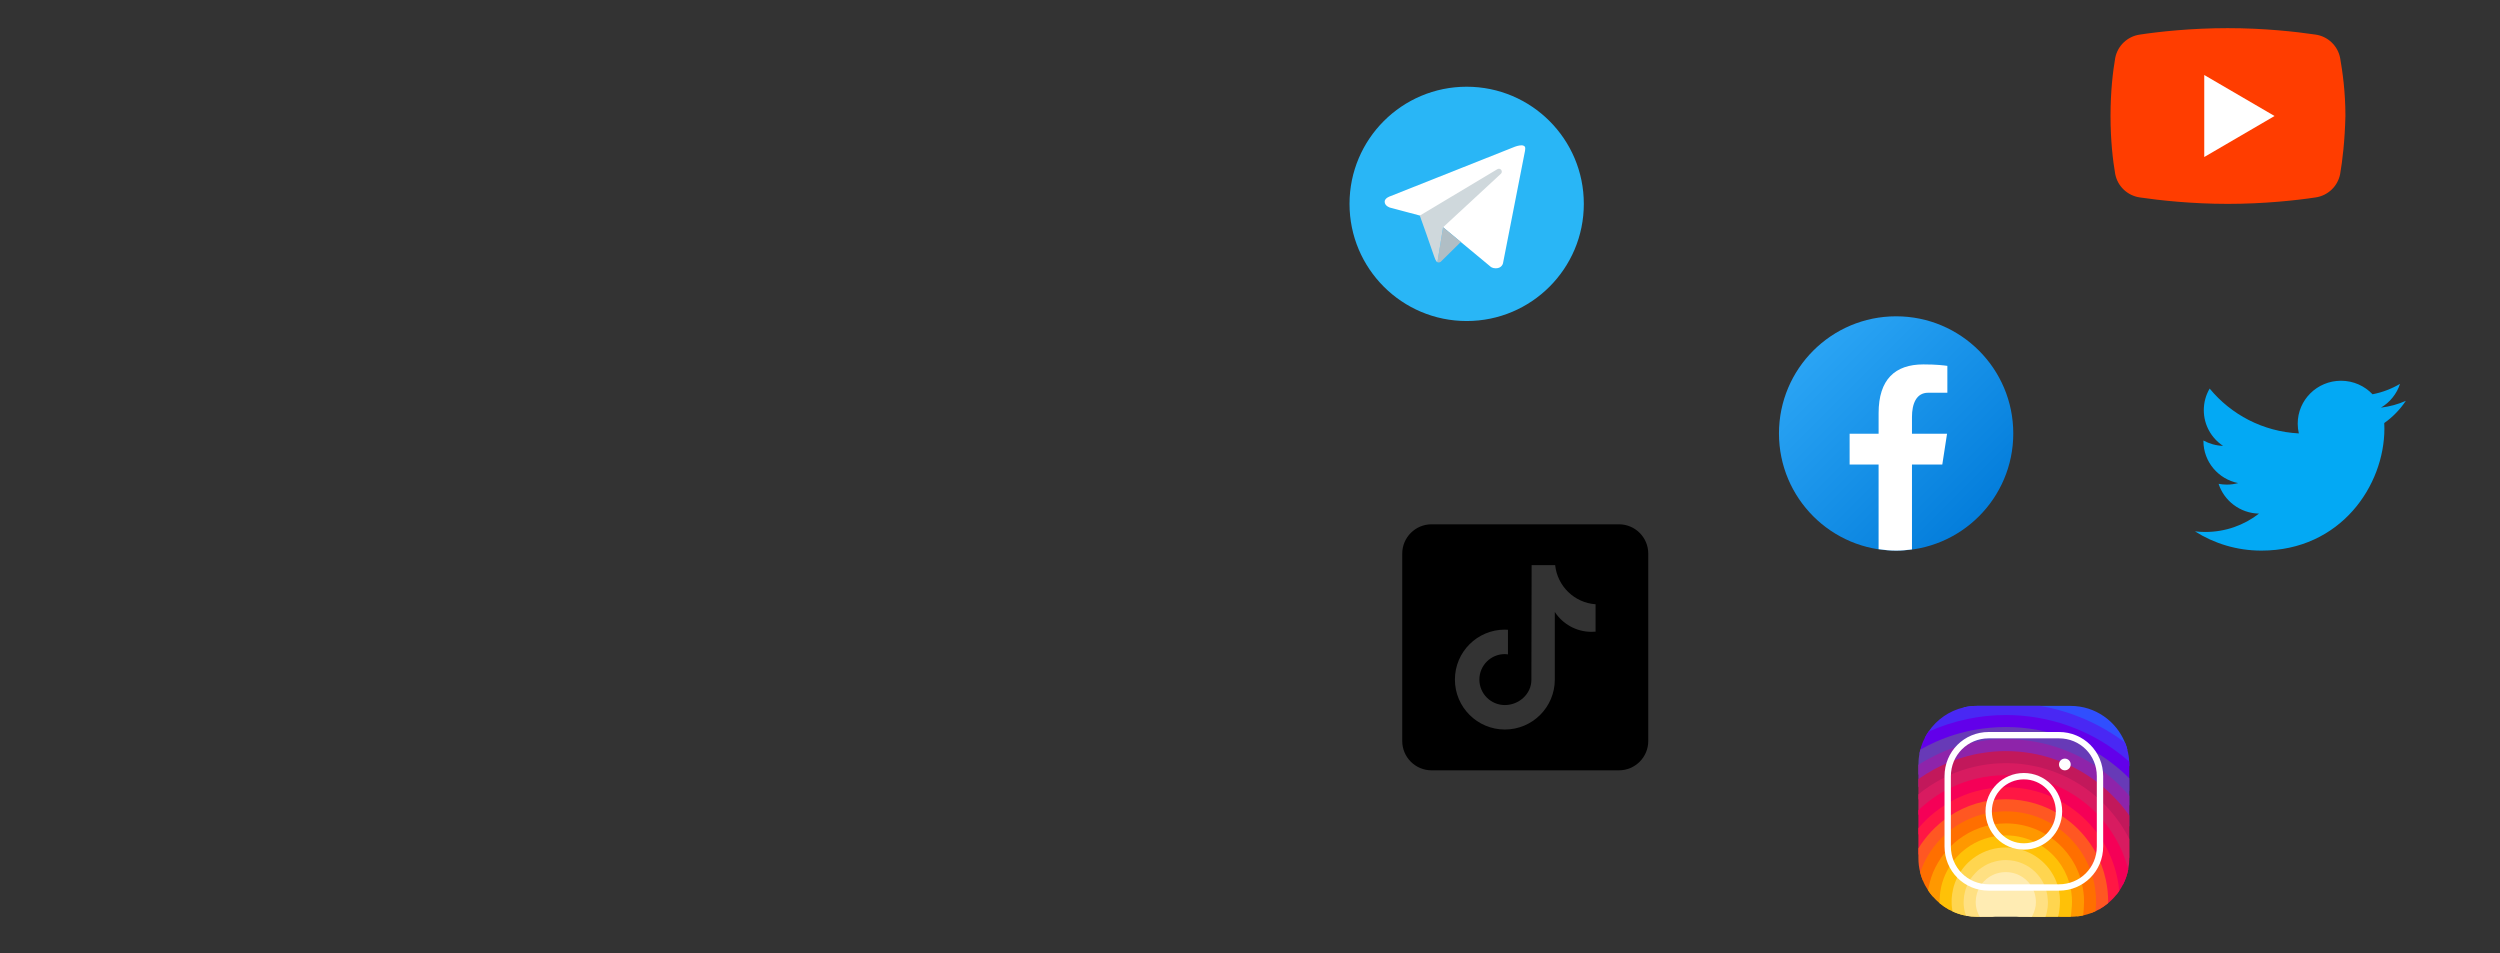 <?xml version="1.0" encoding="utf-8"?>
<!-- Generator: Adobe Illustrator 16.0.0, SVG Export Plug-In . SVG Version: 6.00 Build 0)  -->
<!DOCTYPE svg PUBLIC "-//W3C//DTD SVG 1.1//EN" "http://www.w3.org/Graphics/SVG/1.1/DTD/svg11.dtd">
<svg version="1.1" id="Layer_1" xmlns="http://www.w3.org/2000/svg" xmlns:xlink="http://www.w3.org/1999/xlink" x="0px" y="0px"
	 width="786.902px" height="299.963px" viewBox="0 0 786.902 299.963" enable-background="new 0 0 786.902 299.963"
	 xml:space="preserve">
<rect x="0" y="0" width="786.902" height="299.963" fill="#333333" stroke="none"/>
<path d="M509.589,165.029h-59c-5.085,0-9.219,4.137-9.219,9.22v59c0,5.083,4.134,9.219,9.219,9.219h59
	c5.081,0,9.219-4.136,9.219-9.219v-59C518.808,169.166,514.67,165.029,509.589,165.029z M502.225,198.813
	c-0.418,0.038-0.843,0.063-1.271,0.063c-4.836,0-9.085-2.486-11.56-6.246c0,9.862,0,21.085,0,21.272
	c0,8.682-7.04,15.722-15.722,15.722c-8.683,0-15.723-7.04-15.723-15.722c0-8.683,7.04-15.721,15.723-15.721
	c0.327,0,0.647,0.028,0.972,0.049v7.747c-0.324-0.039-0.641-0.097-0.972-0.097c-4.433,0-8.023,3.59-8.023,8.022
	c0,4.434,3.591,8.023,8.023,8.023s8.347-3.491,8.347-7.922c0-0.177,0.076-36.128,0.076-36.128h7.407
	c0.695,6.62,6.039,11.846,12.723,12.324V198.813z"/>
<path fill="#03A9F4" d="M757.267,126.167c-2.438,1.08-5.063,1.8-7.832,2.141c2.816-1.669,4.98-4.334,5.996-7.481
	c-2.633,1.543-5.55,2.676-8.653,3.273c-2.478-2.627-6.015-4.257-9.929-4.257c-7.522,0-13.619,6.043-13.619,13.497
	c0,1.056,0.122,2.082,0.356,3.079c-11.318-0.569-21.354-5.949-28.07-14.112c-1.182,1.995-1.844,4.332-1.844,6.795
	c0,4.686,2.398,8.811,6.057,11.241c-2.232-0.068-4.335-0.69-6.176-1.686c0,0.041,0,0.101,0,0.158
	c0,6.547,4.696,11.999,10.922,13.239c-1.138,0.313-2.341,0.486-3.579,0.486c-0.879,0-1.735-0.101-2.567-0.248
	c1.735,5.349,6.763,9.26,12.719,9.377c-4.659,3.612-10.529,5.776-16.914,5.776c-1.103,0-2.183-0.062-3.248-0.191
	c6.031,3.819,13.194,6.058,20.879,6.058c25.049,0,38.751-20.569,38.751-38.413c0-0.583-0.018-1.167-0.047-1.743
	C753.144,131.27,755.448,128.888,757.267,126.167"/>
<g>
	<path fill="#FF3D00" d="M736.586,54.77c-0.738,3.871-3.871,6.82-7.742,7.375c-6.086,0.922-16.227,2.027-27.656,2.027
		c-11.248,0-21.389-1.105-27.656-2.027c-3.873-0.555-7.008-3.504-7.746-7.375c-0.736-4.242-1.474-10.51-1.474-18.254
		s0.737-14.012,1.474-18.254c0.738-3.871,3.873-6.82,7.746-7.375c6.082-0.922,16.223-2.027,27.656-2.027
		c11.43,0,21.387,1.105,27.656,2.027c3.871,0.555,7.004,3.504,7.742,7.375c0.738,4.242,1.66,10.51,1.66,18.254
		C738.063,44.26,737.324,50.527,736.586,54.77z"/>
	<path fill="#FFFFFF" d="M693.813,49.422V23.609l22.125,12.906L693.813,49.422z"/>
</g>
<g>
	<path fill="#29B6F6" d="M461.651,27.297c-20.367,0-36.875,16.51-36.875,36.875c0,20.366,16.508,36.875,36.875,36.875
		c20.364,0,36.875-16.509,36.875-36.875C498.526,43.807,482.016,27.297,461.651,27.297z"/>
	<path fill="#FFFFFF" d="M479.995,47.578l-6.906,35.264c0,0-0.295,1.611-2.294,1.611c-1.063,0-1.609-0.504-1.609-0.504
		l-14.961-12.415l-7.319-3.688l-9.396-2.5c0,0-1.671-0.482-1.671-1.865c0-1.152,1.72-1.701,1.72-1.701l39.301-15.612
		c0-0.004,1.202-0.435,2.077-0.433c0.537,0,1.152,0.23,1.152,0.922C480.089,47.117,479.995,47.578,479.995,47.578z"/>
	<path fill="#B0BEC5" d="M459.808,76.166l-6.316,6.221c0,0-0.277,0.212-0.643,0.221c-0.128,0.004-0.265-0.016-0.405-0.079
		l1.779-10.997L459.808,76.166z"/>
	<path fill="#CFD8DC" d="M472.523,53.47c-0.31-0.403-0.886-0.479-1.293-0.169l-24.329,14.559c0,0,3.882,10.865,4.473,12.744
		c0.594,1.884,1.069,1.927,1.069,1.927l1.779-10.997l18.128-16.771C472.758,54.453,472.833,53.877,472.523,53.47z"/>
</g>
<g>
	
		<linearGradient id="SVGID_1_" gradientUnits="userSpaceOnUse" x1="571.02" y1="-478.483" x2="627.479" y2="-534.942" gradientTransform="matrix(1 0 0 -1 -0.02 -367.87)">
		<stop  offset="0" style="stop-color:#2AA4F4"/>
		<stop  offset="1" style="stop-color:#007AD9"/>
	</linearGradient>
	<path fill="url(#SVGID_1_)" d="M596.825,99.562c-20.365,0-36.875,16.51-36.875,36.876c0,20.365,16.51,36.875,36.875,36.875
		c20.366,0,36.876-16.51,36.876-36.875C633.701,116.071,617.191,99.562,596.825,99.562z"/>
	<path fill="#FFFFFF" d="M601.816,146.21h9.543l1.498-9.693h-11.041v-5.299c0-4.028,1.316-7.599,5.083-7.599h6.054v-8.459
		c-1.064-0.145-3.313-0.457-7.564-0.457c-8.875,0-14.078,4.687-14.078,15.365v6.45h-9.123v9.693h9.121v26.646
		c1.808,0.271,3.637,0.454,5.517,0.454c1.698,0,3.356-0.155,4.991-0.377V146.21z"/>
</g>
<g>
	<path fill="#304FFE" d="M669.607,235.979c-0.738,0.479-1.788,0.922-2.23,1.419c-0.166,0.165-0.258,0.349-0.222,0.534v1.9
		l-0.553,1.861l-0.553,1.844l-0.608,2.027l-1.254,4.148l-1.217,4.095l-0.922,3.079c0,0.479-0.019,0.957-0.056,1.418
		c-0.128,1.771-0.499,3.467-1.088,5.053c-0.351,0.976-0.775,1.918-1.291,2.802c-0.184,0.351-0.406,0.702-0.627,1.033
		c-0.737,1.161-1.623,2.231-2.6,3.171c-0.756,0.757-1.584,1.457-2.488,2.047c0,0,0,0-0.018,0c-0.148,0.13-0.313,0.24-0.499,0.332
		c-0.571,0.387-1.18,0.72-1.806,1.014c-0.426,0.222-0.851,0.405-1.293,0.572c-0.09,0.056-0.202,0.092-0.295,0.128
		c-1.051,0.499-2.268,0.83-3.482,0.997c-0.076,0.019-0.13,0.019-0.206,0.036c-0.736,0.13-1.454,0.24-2.192,0.296
		c-0.332,0.036-0.681,0.054-1.014,0.054l-1.31-0.072l-6.306-0.333c0-0.018-0.018,0-0.018,0l-3.173-0.165
		c-0.239,0-0.497,0-0.738-0.019c-0.993-0.038-1.951-0.147-2.911-0.351c-0.02,0-0.02,0-0.02,0c-1.75-0.332-3.429-0.922-4.995-1.715
		c-0.868-0.442-1.716-0.939-2.508-1.512c-0.333-0.24-0.646-0.497-0.96-0.774c-0.884-0.738-1.678-1.53-2.414-2.341
		c-0.11-0.111-0.204-0.222-0.296-0.331c-0.109-0.112-0.222-0.241-0.313-0.352c-0.7-0.886-1.291-1.788-1.77-2.748
		c-0.443-0.848-0.792-1.751-1.069-2.747c-0.112-0.352-0.202-0.683-0.277-1.05c-0.019-0.018-0.036-0.056-0.036-0.094
		c-0.184-0.756-0.35-1.549-0.443-2.341c-0.109-0.608-0.165-1.217-0.165-1.844c-0.036-0.239-0.036-0.497-0.036-0.738l3.521-5.438
		l3.446-5.312l1.566-2.414l1.421-2.178l0.48-0.754v-1.899c0.036-0.425,0.055-0.866,0.036-1.271c-0.018-1.293-0.277-2.546-0.7-3.743
		c-0.405-1.273-0.978-2.473-1.568-3.578c-0.698-1.271-1.437-2.414-2.045-3.446c-0.904-1.512-1.531-2.747-1.365-3.615
		c1.329-0.313,2.729-0.479,4.148-0.479h29.5c7.706,0,14.344,4.793,17.091,11.541C669.165,234.448,669.424,235.204,669.607,235.979z"
		/>
	<path fill="#4928F4" d="M670.216,240.624v0.497l-2.544,1.477l-1.622,0.939l-1.79,1.033l-3.576,2.082l-3.504,2.029l-3.575,2.064
		l-1.419,0.829c0,0.886-0.224,1.695-0.629,2.434c-0.57,1.069-1.53,1.956-2.745,2.712c-1.235,0.756-2.748,1.363-4.444,1.806
		c0,0,0-0.018-0.018,0c-6.565,1.696-15.526,0.922-19.878-2.322c-1.218-0.904-2.063-2.012-2.433-3.282
		c-0.11-0.425-0.168-0.886-0.168-1.347v-13.256c0.021-0.277-0.165-0.553-0.497-0.83c-0.993-0.792-3.336-1.549-5.956-2.305
		c-2.045-0.571-4.238-1.144-6.082-1.696c-1.458-0.441-2.693-0.884-3.43-1.309c0.331-0.646,0.718-1.291,1.125-1.898
		c2.58-3.781,6.525-6.564,11.099-7.616c1.329-0.313,2.729-0.479,4.148-0.479h19.912c9.901,1.731,19.028,5.771,26.679,11.541
		c0.296,0.721,0.555,1.477,0.738,2.251c0.331,1.217,0.535,2.471,0.591,3.779C670.216,240.033,670.216,240.328,670.216,240.624z"/>
	<path fill="#6200EA" d="M670.216,240.624v8.131l-0.406,1.253l-1.383,4.297l-1.438,4.426l-0.756,2.358l-0.7,2.194l-0.683,2.084
		l-0.663,2.064l-0.351,1.088l-0.461,1.438c0,1.401-0.038,2.637-0.128,3.688c-0.02,0.112-0.038,0.222-0.038,0.332
		c-0.109,0.978-0.258,1.808-0.498,2.508c-0.019,0.109-0.055,0.222-0.093,0.313c-0.479,1.327-1.197,2.175-2.267,2.728
		c-0.259,0.147-0.555,0.26-0.868,0.369c-0.976,0.333-2.211,0.499-3.724,0.591c-1.105,0.073-2.378,0.092-3.816,0.092h-1.271
		l-2.195-0.092l-0.387-0.021l-4.001-0.165l-4.057-0.166l-13.367-0.553l-3.466-0.147h-0.479c-1.439-0.018-2.674-0.109-3.744-0.258
		c-1.548-0.239-2.745-0.645-3.649-1.253c-1.293-0.83-2.047-2.047-2.49-3.743c-0.109-0.405-0.203-0.83-0.257-1.291
		c-0.184-1.069-0.277-2.305-0.332-3.688c0-0.277,0-0.553-0.02-0.849c-0.018-0.018,0-0.018,0-0.018v-1.069
		c-0.018-0.535-0.018-1.09-0.018-1.66l0.092-2.969l0.056-2.12l0.073-2.47v-0.352l0.13-4.535l0.128-4.536l0.13-4.258l0.109-4.187
		l0.038-1.105c0-0.572-1.936-0.903-4.093-1.181c-1.716-0.22-3.598-0.424-4.721-0.681c0.094-0.425,0.184-0.851,0.295-1.255
		c0.331-1.327,0.828-2.581,1.457-3.779c0.331-0.646,0.718-1.291,1.125-1.898c3.983-1.754,8.132-3.116,12.464-4.002
		c3.797-0.793,7.762-1.216,11.854-1.216c13.568,0,26.107,4.59,36.027,12.334c0.959,0.738,1.899,1.53,2.821,2.36
		C670.216,240.033,670.216,240.328,670.216,240.624z"/>
	<path fill="#673AB7" d="M670.216,244.994v8.37l-1.014,1.954l-1.936,3.779l-1.033,1.991l-0.94,1.825l-0.406,0.793
		c0,0.572,0,1.125-0.036,1.66c0,0.792-0.036,1.548-0.092,2.25c-0.074,0.829-0.186,1.585-0.296,2.285
		c-0.275,1.457-0.664,2.71-1.215,3.743c-0.075,0.13-0.147,0.258-0.224,0.367c-0.201,0.334-0.442,0.646-0.698,0.942
		c-0.333,0.405-0.702,0.754-1.127,1.05c-0.627,0.48-1.363,0.867-2.212,1.163c-1.051,0.385-2.269,0.645-3.705,0.792
		c-0.939,0.092-1.974,0.147-3.097,0.147l-0.776,0.036l-3.833,0.222h-0.021l-4.074,0.239l-4.148,0.241l-5.715,0.331l-6.952,0.405
		l-1.014,0.056c-0.939,0-1.825-0.056-2.674-0.165c-0.092-0.019-0.165-0.038-0.257-0.038c-1.254-0.203-2.398-0.535-3.431-0.996
		c-1.253-0.553-2.343-1.289-3.265-2.175c-0.81-0.792-1.51-1.696-2.081-2.712c-0.13-0.237-0.259-0.461-0.371-0.718
		c-0.551-1.088-0.993-2.305-1.325-3.632c-0.058-0.222-0.111-0.461-0.147-0.7c-0.111-0.424-0.203-0.866-0.259-1.327
		c-0.202-1.182-0.313-2.435-0.367-3.743v-0.021c-0.021-0.532-0.038-1.05-0.038-1.603l-0.904-2.156l-0.128-0.332l-0.111-0.277
		l-1.383-3.3l-0.222-0.535l-1.327-3.19l-1.477-3.558c0,0,0,0-0.018,0l-1.492-3.596l-0.535-1.31v-2.931
		c0-1.161,0.111-2.305,0.313-3.41c0.094-0.425,0.184-0.851,0.295-1.255c1.566-0.902,3.209-1.732,4.887-2.471
		c3.835-1.714,7.946-2.987,12.204-3.762c3.173-0.57,6.471-0.886,9.81-0.886c13.479,0,25.701,4.887,35.253,12.853
		c0.369,0.295,0.719,0.591,1.069,0.904C668.538,243.354,669.386,244.146,670.216,244.994z"/>
	<path fill="#8E24AA" d="M670.216,250.487v9.478l-1.051,2.193l-1.992,4.148l-0.018,0.056c0,0.794-0.036,1.513-0.092,2.157
		c-0.186,2.121-0.7,3.466-1.549,4.296c-0.608,0.627-1.364,0.978-2.305,1.162c-0.056,0.018-0.13,0.018-0.186,0.035
		c-0.295,0.058-0.608,0.094-0.939,0.094c-1.142,0.11-2.488,0.036-4.037-0.073c-0.166,0-0.351-0.021-0.536-0.038
		c-1.124-0.072-2.323-0.147-3.65-0.202c-0.718-0.018-1.475-0.037-2.249-0.037h-0.035l-1.864,0.147h-0.018l-4.187,0.295l-4.775,0.369
		l-0.7,0.055l-5.587,0.406l-2.896,0.222l-2.855,0.203c-0.499,0-0.978,0-1.458-0.02c0,0-0.019-0.018-0.019,0
		c-2.083-0.038-3.944-0.165-5.603-0.479c-1.531-0.258-2.878-0.665-4.021-1.273c-1.179-0.57-2.156-1.383-2.951-2.414
		c-0.754-1.014-1.307-2.287-1.658-3.817c0-0.019,0-0.019,0-0.019c-0.257-1.234-0.404-2.673-0.404-4.296l-0.277-0.498l-1.641-2.932
		l-0.239-0.405l-0.13-0.258L608.58,256l-0.851-1.53l-1.069-1.897l-1.844-3.303l-0.976-1.731v-6.784
		c1.622-1.07,3.301-2.01,5.034-2.859c2.102-1.07,4.276-1.972,6.543-2.71c2.473-0.813,5.053-1.457,7.69-1.88
		c2.674-0.443,5.422-0.664,8.241-0.664c12.539,0,24.043,4.479,32.91,11.93c0.407,0.313,0.794,0.663,1.182,0.994
		c1.548,1.383,3.022,2.877,4.368,4.443C669.957,250.174,670.104,250.321,670.216,250.487z"/>
	<path fill="#C2185B" d="M670.216,256.683v13.33c-0.442-0.258-1.051-0.571-1.808-0.902c-0.405-0.203-0.866-0.405-1.345-0.591
		c-0.7-0.313-1.457-0.608-2.305-0.902c-0.186-0.075-0.369-0.129-0.571-0.186c-0.333-0.129-0.684-0.239-1.033-0.351
		c-1.088-0.331-2.287-0.645-3.54-0.922c-0.479-0.092-0.976-0.184-1.475-0.258c-1.604-0.275-3.318-0.442-5.108-0.461
		c-0.147-0.018-0.313-0.018-0.461-0.018l-4.738,0.036l-6.453,0.037h-0.019l-13.811,0.11c-4.386,0-7.079,1.052-8.699,1.475
		c0,0-0.021,0-0.021,0.018c-1.714,0.443-2.249,0.168-2.396-2.837c-0.036-0.83-0.056-1.9-0.056-3.209l-1.031-0.792l-1.809-1.365
		l-1.105-0.848l-0.221-0.168l-3.062-2.322l-0.461-0.35l-0.96-0.738l-1.768-1.327l-2.121-1.622v-6.27
		c0.184-0.147,0.35-0.277,0.535-0.387c2.674-1.844,5.531-3.41,8.554-4.684c2.694-1.142,5.531-2.045,8.444-2.691
		c0.793-0.166,1.604-0.331,2.435-0.441c2.452-0.425,4.977-0.628,7.541-0.628c11.08,0,21.259,3.854,29.334,10.232
		c1.218,0.959,2.396,1.973,3.504,3.061c1.511,1.438,2.932,2.969,4.239,4.592c0.259,0.331,0.518,0.664,0.775,1.014
		C669.554,255.761,669.885,256.222,670.216,256.683z"/>
	<path fill="#D81B60" d="M670.216,264.076v6.048c0,1.199-0.111,2.379-0.331,3.521c-0.331,1.696-0.904,3.318-1.678,4.831
		c-0.407,0.092-0.868,0.092-1.383,0.019c-1.163-0.204-2.526-0.813-4.001-1.604c-0.074-0.019-0.147-0.055-0.204-0.092
		c-0.461-0.239-0.939-0.499-1.42-0.794c-0.977-0.533-2.01-1.124-3.041-1.677c-0.222-0.111-0.441-0.222-0.646-0.333
		c-1.178-0.608-2.396-1.161-3.612-1.585c0,0,0,0-0.018,0c-0.26-0.093-0.537-0.184-0.813-0.259c-1.052-0.295-2.121-0.479-3.152-0.479
		l-2.027-0.591l-8.981-2.601c0,0,0,0-0.019,0l-5.513-1.603h-0.019l-2.396-0.702c-6.932,0-11.189,2.951-13.257,1.826
		c-0.811-0.423-1.289-1.493-1.455-3.594c-0.056-0.591-0.075-1.255-0.075-2.029l-2.157-1.05l-0.09-0.038h-0.021l-1.548-0.774
		l-1.696-0.812l-0.13-0.054l-0.313-0.166l-3.613-1.752l-2.766-1.347v-6.323c0.313-0.277,0.645-0.535,0.976-0.795
		c0.354-0.275,0.702-0.532,1.052-0.81c0.018,0,0.018,0,0.018,0c2.178-1.566,4.482-2.949,6.935-4.093
		c2.857-1.365,5.9-2.416,9.051-3.099c0.461-0.11,0.942-0.22,1.421-0.296c2.62-0.496,5.31-0.754,8.058-0.754
		c9.716,0,18.64,3.152,25.83,8.463c2.085,1.548,4.02,3.264,5.791,5.126c1.455,1.53,2.802,3.188,4.019,4.923
		c0.092,0.129,0.184,0.257,0.277,0.367c0.681,0.997,1.308,2.009,1.898,3.061C669.554,262.785,669.885,263.432,670.216,264.076z"/>
	<path fill="#F50057" d="M669.885,273.646c-0.331,1.696-0.904,3.318-1.678,4.831c-0.35,0.683-0.738,1.327-1.163,1.954
		c-0.256,0.387-0.533,0.756-0.811,1.105c-0.663-0.258-1.641-0.627-2.84-1.032c0,0,0,0,0-0.018c-0.902-0.313-1.936-0.646-3.041-0.96
		c-0.313-0.092-0.627-0.184-0.96-0.275c-1.309-0.352-2.674-0.664-4-0.848c-1.107-0.185-2.195-0.296-3.207-0.296l-0.85-0.239h-0.019
		l-4.462-1.291l-2.747-0.792l-3.062-0.886h-0.018l-0.996-0.277l-12.04-3.465l-3.464-0.997l-2.582-0.608l-4.204-0.994l-0.518-0.13
		c0,0,0,0-0.018,0l-4.223-0.978c0-0.019,0-0.019,0-0.019l-0.756-0.165l-0.387-0.092l-3.079-0.721l-0.35-0.092l-2.618-2.157
		l-1.955-1.64v-7.522c0.683-0.665,1.383-1.291,2.121-1.9c0.22-0.203,0.461-0.387,0.698-0.57c0.224-0.186,0.461-0.369,0.702-0.555
		c1.679-1.271,3.446-2.414,5.328-3.393c2.396-1.289,4.942-2.322,7.614-3.061c0.517-0.166,1.034-0.313,1.566-0.423
		c3.025-0.757,6.198-1.144,9.479-1.144c8.243,0,15.911,2.488,22.255,6.748c3.152,2.121,5.992,4.664,8.389,7.559
		c1.217,1.457,2.322,2.987,3.3,4.609c0.092,0.13,0.166,0.24,0.24,0.369c0.589,0.979,1.143,1.992,1.64,3.023
		c0.461,0.922,0.868,1.844,1.235,2.804C668.999,270.585,669.478,272.098,669.885,273.646z"/>
	<path fill="#FF1744" d="M667.044,280.431c-0.256,0.387-0.533,0.756-0.811,1.105c-0.811,1.016-1.696,1.938-2.692,2.747
		c-0.865,0.721-1.787,1.365-2.766,1.918c-0.369-0.092-0.736-0.204-1.125-0.35c-1.217-0.425-2.488-1.125-3.669-1.863
		c-1.769-1.124-3.299-2.341-3.981-2.894c-0.258-0.222-0.388-0.333-0.388-0.333l-3.135-0.275l-0.387-0.038l-4.057-0.35l-4.204-0.369
		l-6.212-0.553l-9.846-0.867l-0.037-0.019l-3.467-1.678l-3.504-1.696l-2.819-1.365l-0.608-0.293l-0.756-0.369l-2.618-1.271
		l-3.486-1.678l-1.087-0.537l-1.549-0.479v-8.241c0.868-1.031,1.79-2.01,2.766-2.949c0.627-0.591,1.291-1.18,1.974-1.734
		c0.109-0.092,0.22-0.184,0.331-0.257c0.074-0.092,0.166-0.147,0.239-0.186c1.09-0.884,2.231-1.678,3.412-2.396
		c1.365-0.866,2.802-1.641,4.296-2.285c1.603-0.72,3.281-1.329,5.013-1.79c3.007-0.848,6.198-1.289,9.479-1.289
		c7.522,0,14.473,2.285,20.207,6.212c3.67,2.509,6.841,5.679,9.349,9.349c0.83,1.18,1.566,2.435,2.249,3.724
		c0.239,0.479,0.479,0.96,0.683,1.438c0.222,0.461,0.423,0.922,0.626,1.383c0.388,0.96,0.737,1.918,1.052,2.913
		c0.589,1.844,1.032,3.726,1.31,5.68C666.916,279.141,666.989,279.786,667.044,280.431z"/>
	<path fill="#FF5722" d="M663.562,283.805c0,0.147,0,0.313-0.021,0.479c-0.865,0.721-1.787,1.365-2.766,1.918
		c-0.405,0.222-0.812,0.442-1.234,0.628c-0.424,0.202-0.849,0.386-1.291,0.551c-0.627-0.331-1.475-0.736-2.377-1.123
		c-1.274-0.572-2.657-1.088-3.726-1.253c-0.258-0.056-0.499-0.076-0.719-0.076l-3.024-0.385h-0.036l-3.763-0.499l-3.798-0.499
		l-1.77-0.22l-13.94-1.808c-0.901,0-1.861-0.054-2.855-0.184c-1.217-0.111-2.49-0.295-3.763-0.553
		c-1.254-0.222-2.524-0.517-3.742-0.83c-1.271-0.295-2.525-0.645-3.688-0.978c-1.347-0.405-2.6-0.792-3.651-1.144
		c-0.866-0.275-1.603-0.533-2.175-0.736c-0.331-0.794-0.608-1.622-0.811-2.472c-0.389-1.438-0.572-2.949-0.572-4.498v-3.079
		c0.591-0.978,1.235-1.936,1.955-2.84c1.308-1.733,2.802-3.318,4.424-4.719c0.057-0.075,0.128-0.13,0.186-0.166l0.019-0.02
		c0.57-0.517,1.161-0.978,1.788-1.421c0.073-0.071,0.147-0.128,0.221-0.184c0.296-0.22,0.609-0.442,0.94-0.645
		c2.636-1.789,5.549-3.19,8.666-4.13c2.951-0.886,6.065-1.347,9.311-1.347c6.435,0,12.445,1.899,17.462,5.146
		c3.705,2.377,6.894,5.512,9.328,9.181c0.294,0.424,0.571,0.849,0.848,1.291c1.271,2.157,2.323,4.48,3.098,6.914
		c0.094,0.277,0.166,0.553,0.241,0.849c0.146,0.498,0.275,1.014,0.386,1.53c0.037,0.128,0.075,0.258,0.111,0.405
		c0.257,1.161,0.442,2.378,0.57,3.596c0,0.018,0,0.018,0,0.018C663.504,281.592,663.562,282.699,663.562,283.805z"/>
	<path fill="#FF6F00" d="M659.762,283.805c0,0.645-0.036,1.347-0.111,2.047c-0.036,0.331-0.072,0.664-0.109,0.978
		c-0.424,0.202-0.849,0.386-1.291,0.551c-0.829,0.313-1.679,0.573-2.545,0.757c-0.589,0.13-1.197,0.241-1.806,0.295h-0.018
		c-0.573-0.349-1.235-0.774-1.92-1.253c-1.235-0.868-2.524-1.844-3.558-2.636c-0.019-0.019-0.019-0.019-0.036-0.038
		c-1.088-0.83-1.861-1.457-1.861-1.457l-1.956,0.074l-3.761,0.13l-1.752,0.073l-7.044,0.258l-5.954,0.222
		c-0.388,0.018-0.849,0.018-1.421,0h-0.019c-0.773-0.019-1.695-0.074-2.709-0.166c-1.18-0.094-2.471-0.203-3.779-0.331
		c-1.273-0.147-2.564-0.295-3.8-0.443c-1.364-0.147-2.653-0.313-3.759-0.461c-0.868-0.111-1.625-0.203-2.233-0.277
		c-0.515-0.59-0.976-1.199-1.419-1.861c-0.664-0.996-1.234-2.046-1.678-3.173c-0.331-0.792-0.608-1.62-0.811-2.47
		c0.533-1.641,1.235-3.189,2.063-4.682c0.665-1.218,1.438-2.381,2.287-3.486c0.83-1.087,1.731-2.101,2.712-3.022v-0.021
		c0.275-0.275,0.551-0.532,0.828-0.773c0.517-0.479,1.051-0.922,1.604-1.346h0.021c0.018-0.037,0.036-0.037,0.054-0.056
		c0.443-0.35,0.904-0.662,1.365-0.976c2.729-1.862,5.809-3.245,9.125-4.057c2.194-0.535,4.499-0.83,6.878-0.83
		c4.683,0,9.107,1.123,13,3.152h0.018c3.337,1.716,6.288,4.075,8.664,6.914c1.312,1.511,2.435,3.171,3.356,4.923
		c0.645,1.18,1.199,2.415,1.66,3.67c0.036,0.109,0.072,0.203,0.11,0.293c0.313,0.922,0.589,1.882,0.829,2.842
		c0.166,0.681,0.296,1.383,0.405,2.083c0.038,0.222,0.074,0.423,0.092,0.645C659.669,281.169,659.762,282.478,659.762,283.805z"/>
	<path fill="#FF9800" d="M655.981,283.805v0.184c0,0.626-0.055,1.421-0.108,2.269c-0.058,0.627-0.112,1.271-0.168,1.88
		c-0.589,0.13-1.197,0.241-1.806,0.295h-0.018c-0.702,0.094-1.383,0.13-2.104,0.13h-3.227l-0.7-0.202l-3.632-1.106l-3.688-1.107
		l-8.538-2.563l-3.688-1.105c0,0-1.53,0.608-3.688,1.327h-0.019c-0.828,0.277-1.731,0.572-2.691,0.867
		c-1.197,0.35-2.471,0.699-3.726,0.977c-1.289,0.295-2.56,0.517-3.705,0.608c-0.35,0.036-0.698,0.056-1.012,0.056
		c-1.034-0.57-2.029-1.255-2.934-2.011c-0.792-0.663-1.53-1.383-2.213-2.176c-0.515-0.59-0.976-1.199-1.419-1.861
		c0.13-0.83,0.277-1.643,0.497-2.435c0.555-2.193,1.421-4.296,2.564-6.212c0.626-1.087,1.327-2.139,2.139-3.116
		c0.019-0.056,0.072-0.11,0.128-0.148c-0.018-0.018,0-0.018,0-0.018c0.239-0.315,0.499-0.608,0.756-0.886c0-0.019,0-0.019,0-0.019
		c0.757-0.812,1.531-1.586,2.379-2.305c0.295-0.239,0.572-0.479,0.886-0.718c0.054-0.056,0.11-0.094,0.184-0.147
		c4.148-3.173,9.331-5.089,14.916-5.089c6.342,0,12.114,2.377,16.482,6.288c2.103,1.897,3.893,4.166,5.237,6.69
		c0.11,0.186,0.222,0.389,0.313,0.591c0.165,0.331,0.331,0.683,0.479,1.051c0.608,1.327,1.09,2.73,1.421,4.167
		c0.036,0.147,0.072,0.295,0.11,0.443c0.147,0.68,0.275,1.383,0.368,2.083C655.909,281.573,655.981,282.681,655.981,283.805z"/>
	<path fill="#FFC107" d="M652.186,283.805c0,0.369-0.021,0.774-0.038,1.199c-0.038,0.681-0.092,1.419-0.186,2.175
		c-0.036,0.461-0.109,0.922-0.184,1.383h-10.104l-1.954-0.313l-7.632-1.217L631,286.865l-2.49-0.407
		c-1.087,0-3.448,0.481-5.937,0.942c-1.309,0.239-2.636,0.498-3.835,0.664c-0.147,0.019-0.295,0.036-0.425,0.054h-0.018
		c-1.289-0.277-2.545-0.7-3.724-1.253c-0.369-0.165-0.738-0.35-1.105-0.553c-1.034-0.572-2.029-1.255-2.934-2.011
		c-0.018-0.22-0.038-0.405-0.038-0.497c0-0.479,0.021-0.94,0.059-1.401c0.071-1.181,0.237-2.322,0.496-3.43
		c0.405-1.677,0.996-3.301,1.788-4.793c0.147-0.313,0.313-0.629,0.499-0.922c0.072-0.147,0.166-0.277,0.237-0.425
		c0.333-0.535,0.702-1.05,1.069-1.566c0.774-1.014,1.643-1.974,2.564-2.84c0.018,0,0.018,0,0.018,0
		c0.074-0.074,0.148-0.147,0.222-0.203c0.092-0.074,0.168-0.166,0.258-0.222c0.371-0.331,0.738-0.627,1.125-0.904
		c0-0.018,0.021-0.018,0.021-0.018c3.481-2.6,7.798-4.131,12.499-4.131c3.651,0,7.044,0.922,10.011,2.546h0.019
		c2.546,1.401,4.757,3.301,6.511,5.586c0.68,0.886,1.289,1.825,1.806,2.821h0.018c0.092,0.186,0.186,0.369,0.276,0.553
		c0.554,1.088,0.997,2.232,1.328,3.412h0.019c0.018,0.092,0.056,0.184,0.073,0.275c0.222,0.794,0.405,1.604,0.535,2.435
		c0.018,0.165,0.036,0.349,0.056,0.517C652.128,281.979,652.186,282.883,652.186,283.805z"/>
	<path fill="#FFD54F" d="M648.404,283.603c0,0.294,0,0.608-0.036,0.902v0.02c0,0.019,0,0.019,0,0.019
		c-0.038,1.327-0.224,2.636-0.517,3.816c0,0.072-0.02,0.128-0.056,0.202h-8.61l-7.098-1.53l-0.94-0.202L631,286.865l-7.874,1.622
		l-0.351,0.074h-0.497c-1.182,0-2.341-0.111-3.466-0.331c-0.168-0.038-0.333-0.074-0.499-0.112h-0.018
		c-1.289-0.277-2.545-0.7-3.724-1.253c-0.038-0.203-0.076-0.407-0.094-0.608c-0.128-0.792-0.184-1.622-0.184-2.452
		c0-0.313,0-0.627,0.018-0.94c0.056-0.995,0.204-1.973,0.425-2.913c0.148-0.7,0.35-1.383,0.591-2.027
		c0.202-0.572,0.443-1.125,0.698-1.66c0.224-0.461,0.481-0.903,0.738-1.347c0.26-0.423,0.535-0.828,0.83-1.235
		c0.736-1.014,1.604-1.953,2.563-2.783c0.555-0.479,1.163-0.94,1.79-1.347c2.689-1.769,5.916-2.802,9.402-2.802
		c0.683,0,1.347,0.036,1.991,0.129h0.036c1.974,0.22,3.817,0.774,5.513,1.603c0.019,0,0.019,0,0.019,0
		c2.676,1.312,4.942,3.284,6.601,5.717c0.277,0.405,0.555,0.849,0.792,1.291c0.206,0.35,0.39,0.719,0.555,1.088
		c0.26,0.572,0.497,1.181,0.7,1.788h0.021c0.201,0.683,0.385,1.364,0.515,2.083v0.018
		C648.293,281.481,648.404,282.533,648.404,283.603z"/>
	<path fill="#FFE082" d="M644.605,283.988v0.056c0,1.089-0.128,2.157-0.386,3.209c-0.094,0.442-0.224,0.884-0.389,1.309h-8.26
		l-4.222-1.161l-4.223,1.161h-4.849c-1.182,0-2.341-0.111-3.466-0.331c-0.038-0.056-0.056-0.112-0.074-0.166
		c-0.259-0.794-0.461-1.586-0.555-2.416c-0.071-0.535-0.107-1.088-0.107-1.66c0-0.22,0-0.461,0.036-0.681
		c0.018-0.868,0.147-1.716,0.367-2.526c0.111-0.553,0.277-1.089,0.498-1.604c0.074-0.259,0.186-0.497,0.313-0.738
		c0.275-0.626,0.608-1.234,0.978-1.825c0.405-0.589,0.849-1.142,1.348-1.658c0.588-0.665,1.253-1.273,2.009-1.771
		c1.289-0.939,2.766-1.642,4.368-2.027c1.069-0.295,2.195-0.442,3.356-0.442c3.688,0,6.987,1.475,9.384,3.853
		c0.094,0.092,0.204,0.202,0.296,0.332h0.018c0.26,0.276,0.499,0.554,0.738,0.867c0.683,0.866,1.253,1.807,1.696,2.838
		c0.222,0.479,0.407,0.978,0.553,1.494c0.02,0.074,0.038,0.13,0.056,0.202c0.26,0.903,0.425,1.844,0.461,2.821
		C644.587,283.399,644.605,283.692,644.605,283.988z"/>
	<path fill="#FFECB3" d="M640.827,283.988c0,0.756-0.094,1.477-0.295,2.157c-0.186,0.738-0.461,1.438-0.813,2.103
		c-0.056,0.111-0.185,0.313-0.185,0.313h-16.371c-0.018-0.018-0.038-0.056-0.038-0.074c-0.221-0.351-0.404-0.7-0.553-1.087
		c-0.369-0.849-0.59-1.771-0.664-2.729c-0.038-0.223-0.038-0.461-0.038-0.684c0-0.11,0-0.238,0.021-0.35
		c0.018-0.811,0.127-1.586,0.351-2.305c0.184-0.664,0.423-1.271,0.736-1.861c0,0,0.021-0.019,0.021-0.038
		c0.219-0.387,0.461-0.774,0.736-1.144c0.901-1.217,2.101-2.211,3.483-2.857c0.019,0,0.019,0,0.019,0
		c0.442-0.222,0.903-0.405,1.383-0.534c0,0,0,0,0.02,0c0.848-0.258,1.77-0.388,2.71-0.388c1.087,0,2.139,0.166,3.097,0.517
		c0.352,0.092,0.685,0.24,1.016,0.405c0,0,0,0,0.018,0c1.585,0.757,2.932,1.936,3.854,3.412c0.184,0.275,0.35,0.571,0.497,0.884
		c0.075,0.13,0.147,0.275,0.203,0.405c0.424,0.96,0.683,2.01,0.757,3.117c0.018,0.092,0.018,0.184,0.018,0.295
		C640.827,283.692,640.827,283.841,640.827,283.988z"/>
	<g>
		<path fill="none" stroke="#FFFFFF" stroke-width="2" stroke-linecap="round" stroke-linejoin="round" stroke-miterlimit="10" d="
			M648.091,231.405h-22.125c-7.191,0-12.906,5.715-12.906,12.906v22.125c0,7.191,5.715,12.906,12.906,12.906h22.125
			c7.191,0,12.906-5.715,12.906-12.906v-22.125C660.997,237.12,655.282,231.405,648.091,231.405z"/>
		<circle fill="#FFFFFF" cx="649.935" cy="240.624" r="1.844"/>
	</g>
	<g>
		
			<circle fill="none" stroke="#FFFFFF" stroke-width="2" stroke-linecap="round" stroke-linejoin="round" stroke-miterlimit="10" cx="637.028" cy="255.374" r="11.063"/>
	</g>
</g>
</svg>
